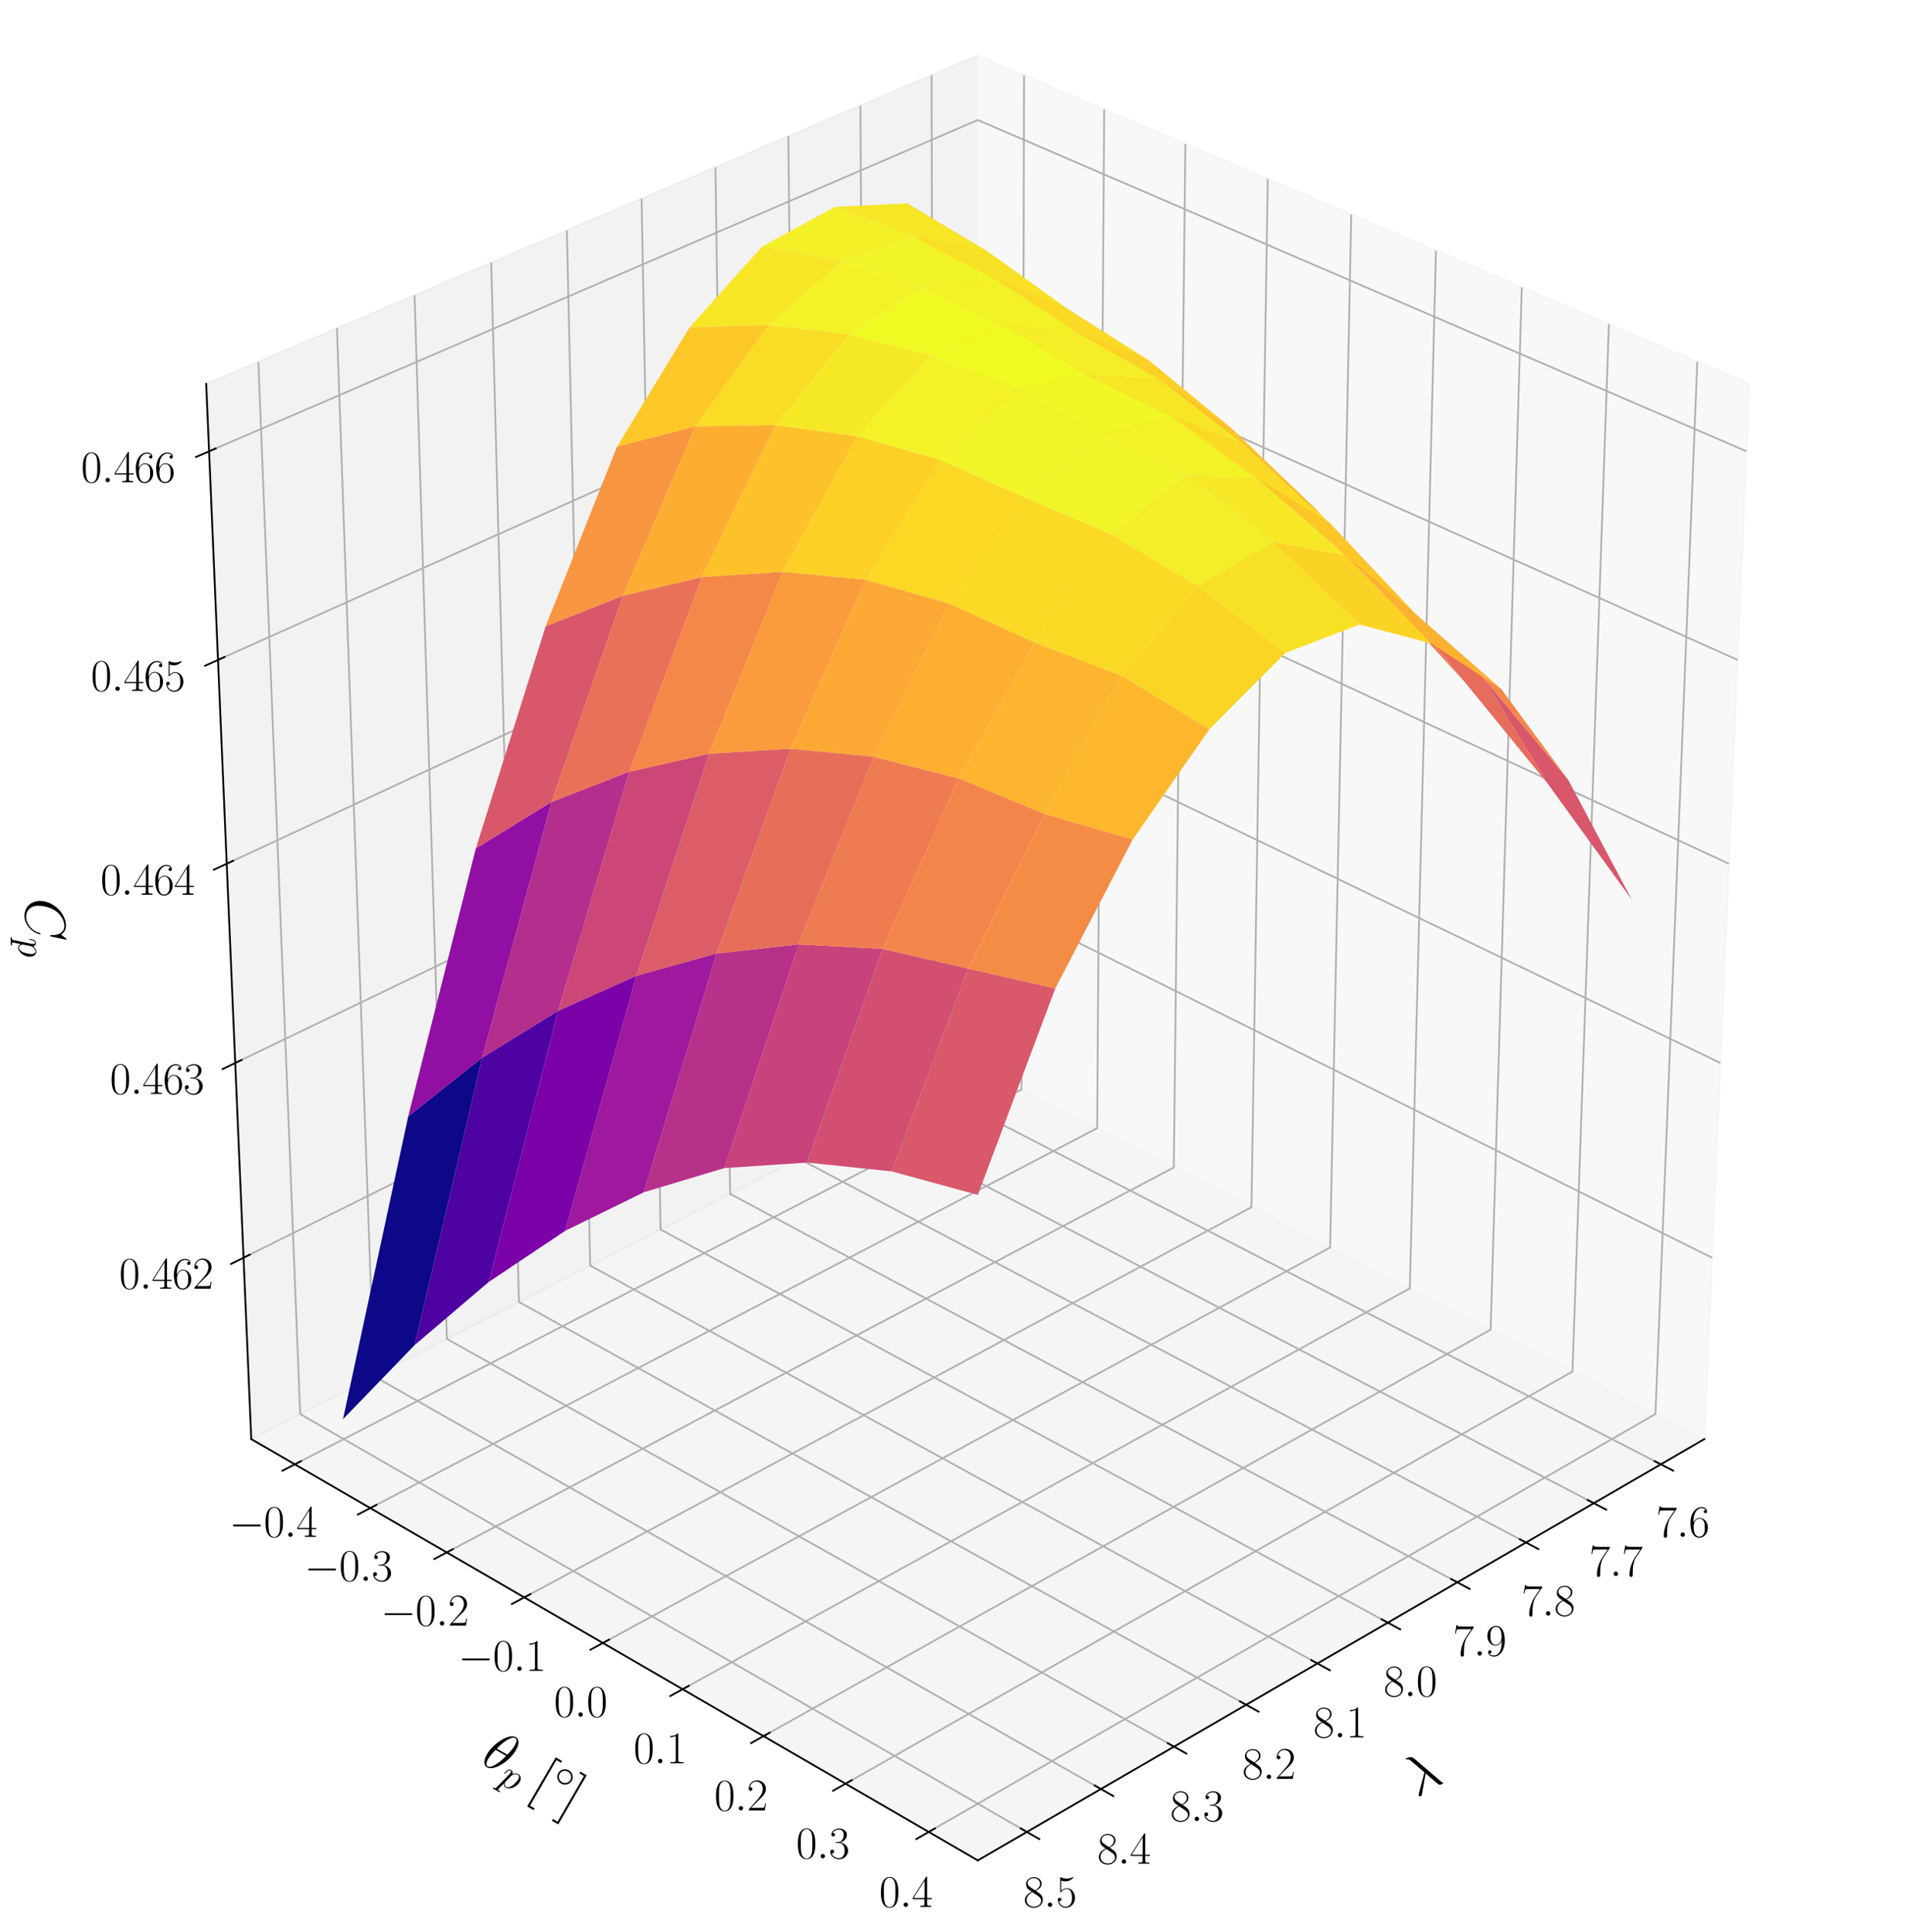 <?xml version="1.0" encoding="utf-8" standalone="no"?>
<!DOCTYPE svg PUBLIC "-//W3C//DTD SVG 1.1//EN"
  "http://www.w3.org/Graphics/SVG/1.1/DTD/svg11.dtd">
<svg xmlns:xlink="http://www.w3.org/1999/xlink" width="851.4pt" height="863.195pt" viewBox="0 0 851.4 863.195" xmlns="http://www.w3.org/2000/svg" version="1.1">
 <defs>
  <style type="text/css">*{stroke-linejoin: round; stroke-linecap: butt}</style>
 </defs>
 <g id="figure_1">
  <g id="patch_1">
   <path d="M 0 863.195 
L 851.4 863.195 
L 851.4 0 
L 0 0 
z
" style="fill: #ffffff"/>
  </g>
  <g id="patch_2">
   <path d="M 7.2 844.2 
L 844.2 844.2 
L 844.2 7.2 
L 7.2 7.2 
z
" style="fill: #ffffff"/>
  </g>
  <g id="pane3d_1">
   <g id="patch_3">
    <path d="M 437.011 476.824 
L 761.722 643.06 
L 781.847 171.546 
L 437.011 24.84 
" style="fill: #f2f2f2; opacity: 0.5; stroke: #f2f2f2; stroke-linejoin: miter"/>
   </g>
  </g>
  <g id="pane3d_2">
   <g id="patch_4">
    <path d="M 437.011 476.824 
L 112.3 643.06 
L 92.174 171.546 
L 437.011 24.84 
" style="fill: #e6e6e6; opacity: 0.5; stroke: #e6e6e6; stroke-linejoin: miter"/>
   </g>
  </g>
  <g id="pane3d_3">
   <g id="patch_5">
    <path d="M 437.011 476.824 
L 112.3 643.06 
L 437.011 831.33 
L 761.722 643.06 
" style="fill: #ececec; opacity: 0.5; stroke: #ececec; stroke-linejoin: miter"/>
   </g>
  </g>
  <g id="grid3d_1">
   <g id="Line3DCollection_1">
    <path d="M 742.266 654.341 
L 417.484 486.821 
L 416.344 33.633 
" style="fill: none; stroke: #b0b0b0; stroke-width: 0.8"/>
    <path d="M 712.32 671.704 
L 387.446 502.198 
L 384.535 47.165 
" style="fill: none; stroke: #b0b0b0; stroke-width: 0.8"/>
    <path d="M 682.007 689.28 
L 357.062 517.754 
L 352.339 60.863 
" style="fill: none; stroke: #b0b0b0; stroke-width: 0.8"/>
    <path d="M 651.32 707.072 
L 326.326 533.489 
L 319.747 74.729 
" style="fill: none; stroke: #b0b0b0; stroke-width: 0.8"/>
    <path d="M 620.252 725.085 
L 295.232 549.408 
L 286.752 88.766 
" style="fill: none; stroke: #b0b0b0; stroke-width: 0.8"/>
    <path d="M 588.797 743.323 
L 263.773 565.513 
L 253.347 102.977 
" style="fill: none; stroke: #b0b0b0; stroke-width: 0.8"/>
    <path d="M 556.947 761.79 
L 231.943 581.808 
L 219.524 117.367 
" style="fill: none; stroke: #b0b0b0; stroke-width: 0.8"/>
    <path d="M 524.695 780.491 
L 199.736 598.297 
L 185.276 131.937 
" style="fill: none; stroke: #b0b0b0; stroke-width: 0.8"/>
    <path d="M 492.032 799.429 
L 167.144 614.982 
L 150.594 146.692 
" style="fill: none; stroke: #b0b0b0; stroke-width: 0.8"/>
    <path d="M 458.951 818.609 
L 134.161 631.868 
L 115.469 161.635 
" style="fill: none; stroke: #b0b0b0; stroke-width: 0.8"/>
   </g>
  </g>
  <g id="grid3d_2">
   <g id="Line3DCollection_2">
    <path d="M 457.678 33.633 
L 456.538 486.821 
L 131.756 654.341 
" style="fill: none; stroke: #b0b0b0; stroke-width: 0.8"/>
    <path d="M 493.489 48.868 
L 490.354 504.133 
L 165.471 673.889 
" style="fill: none; stroke: #b0b0b0; stroke-width: 0.8"/>
    <path d="M 529.794 64.313 
L 524.61 521.67 
L 199.651 693.707 
" style="fill: none; stroke: #b0b0b0; stroke-width: 0.8"/>
    <path d="M 566.6 79.972 
L 559.313 539.437 
L 234.307 713.801 
" style="fill: none; stroke: #b0b0b0; stroke-width: 0.8"/>
    <path d="M 603.92 95.849 
L 594.473 557.437 
L 269.448 734.176 
" style="fill: none; stroke: #b0b0b0; stroke-width: 0.8"/>
    <path d="M 641.764 111.95 
L 630.098 575.675 
L 305.084 754.838 
" style="fill: none; stroke: #b0b0b0; stroke-width: 0.8"/>
    <path d="M 680.143 128.277 
L 666.198 594.156 
L 341.226 775.793 
" style="fill: none; stroke: #b0b0b0; stroke-width: 0.8"/>
    <path d="M 719.069 144.838 
L 702.782 612.886 
L 377.884 797.048 
" style="fill: none; stroke: #b0b0b0; stroke-width: 0.8"/>
    <path d="M 758.552 161.635 
L 739.861 631.868 
L 415.07 818.609 
" style="fill: none; stroke: #b0b0b0; stroke-width: 0.8"/>
   </g>
  </g>
  <g id="grid3d_3">
   <g id="Line3DCollection_3">
    <path d="M 108.841 562.025 
L 437.011 398.913 
L 765.181 562.025 
" style="fill: none; stroke: #b0b0b0; stroke-width: 0.8"/>
    <path d="M 105.126 474.994 
L 437.011 315.344 
L 768.895 474.994 
" style="fill: none; stroke: #b0b0b0; stroke-width: 0.8"/>
    <path d="M 101.327 385.97 
L 437.011 229.978 
L 772.695 385.97 
" style="fill: none; stroke: #b0b0b0; stroke-width: 0.8"/>
    <path d="M 97.439 294.884 
L 437.011 142.755 
L 776.583 294.884 
" style="fill: none; stroke: #b0b0b0; stroke-width: 0.8"/>
    <path d="M 93.46 201.664 
L 437.011 53.614 
L 780.562 201.664 
" style="fill: none; stroke: #b0b0b0; stroke-width: 0.8"/>
   </g>
  </g>
  <g id="axis3d_1">
   <g id="line2d_1">
    <path d="M 761.722 643.06 
L 437.011 831.33 
" style="fill: none; stroke: #000000; stroke-width: 0.8; stroke-linecap: square"/>
   </g>
   <g id="xtick_1">
    <g id="line2d_2">
     <path d="M 739.507 652.918 
L 747.792 657.191 
" style="fill: none; stroke: #000000; stroke-width: 0.8; stroke-linecap: square"/>
    </g>
    <g id="text_1">
     <!-- $\mathdefault{7.6}$ -->
     <g transform="translate(740.176 686.76) scale(0.2 -0.2)">
      <defs>
       <path id="CMR17-37" d="M 2886 3941 
L 2886 4081 
L 1382 4081 
C 634 4081 621 4165 595 4288 
L 480 4288 
L 294 3094 
L 410 3094 
C 429 3215 474 3540 550 3661 
C 589 3712 1062 3712 1171 3712 
L 2579 3712 
L 1869 2661 
C 1395 1954 1069 999 1069 165 
C 1069 89 1069 -128 1299 -128 
C 1530 -128 1530 89 1530 171 
L 1530 465 
C 1530 1508 1709 2196 2003 2636 
L 2886 3941 
z
" transform="scale(0.016)"/>
       <path id="CMMI12-3a" d="M 1178 307 
C 1178 492 1024 619 870 619 
C 685 619 557 466 557 313 
C 557 128 710 0 864 0 
C 1050 0 1178 153 1178 307 
z
" transform="scale(0.016)"/>
       <path id="CMR17-36" d="M 678 2176 
C 678 3690 1395 4032 1811 4032 
C 1946 4032 2272 4009 2400 3776 
C 2298 3776 2106 3776 2106 3553 
C 2106 3381 2246 3323 2336 3323 
C 2394 3323 2566 3348 2566 3560 
C 2566 3954 2246 4179 1805 4179 
C 1043 4179 243 3390 243 1984 
C 243 253 966 -128 1478 -128 
C 2099 -128 2688 427 2688 1283 
C 2688 2081 2170 2662 1517 2662 
C 1126 2662 838 2407 678 1960 
L 678 2176 
z
M 1478 25 
C 691 25 691 1200 691 1436 
C 691 1896 909 2560 1504 2560 
C 1613 2560 1926 2560 2138 2120 
C 2253 1870 2253 1609 2253 1289 
C 2253 944 2253 690 2118 434 
C 1978 171 1773 25 1478 25 
z
" transform="scale(0.016)"/>
      </defs>
      <use xlink:href="#CMR17-37" transform="scale(0.996)"/>
      <use xlink:href="#CMMI12-3a" transform="translate(45.69 0) scale(0.996)"/>
      <use xlink:href="#CMR17-36" transform="translate(72.788 0) scale(0.996)"/>
     </g>
    </g>
   </g>
   <g id="xtick_2">
    <g id="line2d_3">
     <path d="M 709.559 670.263 
L 717.85 674.589 
" style="fill: none; stroke: #000000; stroke-width: 0.8; stroke-linecap: square"/>
    </g>
    <g id="text_2">
     <!-- $\mathdefault{7.7}$ -->
     <g transform="translate(710.285 704.239) scale(0.2 -0.2)">
      <use xlink:href="#CMR17-37" transform="scale(0.996)"/>
      <use xlink:href="#CMMI12-3a" transform="translate(45.69 0) scale(0.996)"/>
      <use xlink:href="#CMR17-37" transform="translate(72.788 0) scale(0.996)"/>
     </g>
    </g>
   </g>
   <g id="xtick_3">
    <g id="line2d_4">
     <path d="M 679.244 687.822 
L 687.54 692.2 
" style="fill: none; stroke: #000000; stroke-width: 0.8; stroke-linecap: square"/>
    </g>
    <g id="text_3">
     <!-- $\mathdefault{7.8}$ -->
     <g transform="translate(680.029 721.931) scale(0.2 -0.2)">
      <defs>
       <path id="CMR17-38" d="M 1741 2264 
C 2144 2467 2554 2773 2554 3263 
C 2554 3841 1990 4179 1472 4179 
C 890 4179 378 3759 378 3180 
C 378 3021 416 2747 666 2505 
C 730 2442 998 2251 1171 2130 
C 883 1983 211 1634 211 934 
C 211 279 838 -128 1459 -128 
C 2144 -128 2720 362 2720 1010 
C 2720 1590 2330 1857 2074 2029 
L 1741 2264 
z
M 902 2822 
C 851 2854 595 3051 595 3351 
C 595 3739 998 4032 1459 4032 
C 1965 4032 2336 3676 2336 3262 
C 2336 2669 1670 2331 1638 2331 
C 1632 2331 1626 2331 1574 2370 
L 902 2822 
z
M 2080 1519 
C 2176 1449 2483 1240 2483 851 
C 2483 381 2010 25 1472 25 
C 890 25 448 438 448 940 
C 448 1443 838 1862 1280 2060 
L 2080 1519 
z
" transform="scale(0.016)"/>
      </defs>
      <use xlink:href="#CMR17-37" transform="scale(0.996)"/>
      <use xlink:href="#CMMI12-3a" transform="translate(45.69 0) scale(0.996)"/>
      <use xlink:href="#CMR17-38" transform="translate(72.788 0) scale(0.996)"/>
     </g>
    </g>
   </g>
   <g id="xtick_4">
    <g id="line2d_5">
     <path d="M 648.556 705.596 
L 656.856 710.029 
" style="fill: none; stroke: #000000; stroke-width: 0.8; stroke-linecap: square"/>
    </g>
    <g id="text_4">
     <!-- $\mathdefault{7.9}$ -->
     <g transform="translate(649.399 739.842) scale(0.2 -0.2)">
      <defs>
       <path id="CMR17-39" d="M 2253 1864 
C 2253 464 1670 31 1190 31 
C 1043 31 685 31 538 294 
C 704 268 826 357 826 518 
C 826 692 685 749 595 749 
C 538 749 365 723 365 506 
C 365 71 742 -128 1203 -128 
C 1939 -128 2688 674 2688 2073 
C 2688 3817 1971 4179 1485 4179 
C 851 4179 243 3628 243 2778 
C 243 1991 762 1408 1414 1408 
C 1952 1408 2189 1903 2253 2112 
L 2253 1864 
z
M 1427 1510 
C 1254 1510 1011 1542 813 1922 
C 678 2169 678 2461 678 2771 
C 678 3146 678 3405 858 3684 
C 947 3817 1114 4032 1485 4032 
C 2240 4032 2240 2885 2240 2632 
C 2240 2182 2035 1510 1427 1510 
z
" transform="scale(0.016)"/>
      </defs>
      <use xlink:href="#CMR17-37" transform="scale(0.996)"/>
      <use xlink:href="#CMMI12-3a" transform="translate(45.69 0) scale(0.996)"/>
      <use xlink:href="#CMR17-39" transform="translate(72.788 0) scale(0.996)"/>
     </g>
    </g>
   </g>
   <g id="xtick_5">
    <g id="line2d_6">
     <path d="M 617.487 723.591 
L 625.791 728.079 
" style="fill: none; stroke: #000000; stroke-width: 0.8; stroke-linecap: square"/>
    </g>
    <g id="text_5">
     <!-- $\mathdefault{8.0}$ -->
     <g transform="translate(618.39 757.974) scale(0.2 -0.2)">
      <defs>
       <path id="CMR17-30" d="M 2688 2025 
C 2688 2416 2682 3080 2413 3591 
C 2176 4039 1798 4198 1466 4198 
C 1158 4198 768 4058 525 3597 
C 269 3118 243 2524 243 2025 
C 243 1661 250 1106 448 619 
C 723 -39 1216 -128 1466 -128 
C 1760 -128 2208 -7 2470 600 
C 2662 1042 2688 1559 2688 2025 
z
M 1466 -26 
C 1056 -26 813 325 723 812 
C 653 1188 653 1738 653 2096 
C 653 2588 653 2997 736 3387 
C 858 3929 1216 4096 1466 4096 
C 1728 4096 2067 3923 2189 3400 
C 2272 3036 2278 2607 2278 2096 
C 2278 1680 2278 1169 2202 792 
C 2067 95 1690 -26 1466 -26 
z
" transform="scale(0.016)"/>
      </defs>
      <use xlink:href="#CMR17-38" transform="scale(0.996)"/>
      <use xlink:href="#CMMI12-3a" transform="translate(45.69 0) scale(0.996)"/>
      <use xlink:href="#CMR17-30" transform="translate(72.788 0) scale(0.996)"/>
     </g>
    </g>
   </g>
   <g id="xtick_6">
    <g id="line2d_7">
     <path d="M 586.031 741.81 
L 594.338 746.354 
" style="fill: none; stroke: #000000; stroke-width: 0.8; stroke-linecap: square"/>
    </g>
    <g id="text_6">
     <!-- $\mathdefault{8.1}$ -->
     <g transform="translate(586.993 776.333) scale(0.2 -0.2)">
      <defs>
       <path id="CMR17-31" d="M 1702 4058 
C 1702 4192 1696 4192 1606 4192 
C 1357 3916 979 3827 621 3827 
C 602 3827 570 3827 563 3808 
C 557 3795 557 3782 557 3648 
C 755 3648 1088 3686 1344 3839 
L 1344 461 
C 1344 236 1331 160 781 160 
L 589 160 
L 589 0 
C 896 0 1216 0 1523 0 
C 1830 0 2150 0 2458 0 
L 2458 160 
L 2266 160 
C 1715 160 1702 230 1702 458 
L 1702 4058 
z
" transform="scale(0.016)"/>
      </defs>
      <use xlink:href="#CMR17-38" transform="scale(0.996)"/>
      <use xlink:href="#CMMI12-3a" transform="translate(45.69 0) scale(0.996)"/>
      <use xlink:href="#CMR17-31" transform="translate(72.788 0) scale(0.996)"/>
     </g>
    </g>
   </g>
   <g id="xtick_7">
    <g id="line2d_8">
     <path d="M 554.18 760.258 
L 562.49 764.86 
" style="fill: none; stroke: #000000; stroke-width: 0.8; stroke-linecap: square"/>
    </g>
    <g id="text_7">
     <!-- $\mathdefault{8.2}$ -->
     <g transform="translate(555.203 794.923) scale(0.2 -0.2)">
      <defs>
       <path id="CMR17-32" d="M 2669 989 
L 2554 989 
C 2490 536 2438 459 2413 420 
C 2381 369 1920 369 1830 369 
L 602 369 
C 832 619 1280 1072 1824 1597 
C 2214 1967 2669 2402 2669 3035 
C 2669 3790 2067 4224 1395 4224 
C 691 4224 262 3604 262 3030 
C 262 2780 448 2748 525 2748 
C 589 2748 781 2787 781 3010 
C 781 3207 614 3264 525 3264 
C 486 3264 448 3258 422 3245 
C 544 3790 915 4058 1306 4058 
C 1862 4058 2227 3617 2227 3035 
C 2227 2479 1901 2000 1536 1584 
L 262 146 
L 262 0 
L 2515 0 
L 2669 989 
z
" transform="scale(0.016)"/>
      </defs>
      <use xlink:href="#CMR17-38" transform="scale(0.996)"/>
      <use xlink:href="#CMMI12-3a" transform="translate(45.69 0) scale(0.996)"/>
      <use xlink:href="#CMR17-32" transform="translate(72.788 0) scale(0.996)"/>
     </g>
    </g>
   </g>
   <g id="xtick_8">
    <g id="line2d_9">
     <path d="M 521.927 778.939 
L 530.239 783.599 
" style="fill: none; stroke: #000000; stroke-width: 0.8; stroke-linecap: square"/>
    </g>
    <g id="text_8">
     <!-- $\mathdefault{8.3}$ -->
     <g transform="translate(523.01 813.747) scale(0.2 -0.2)">
      <defs>
       <path id="CMR17-33" d="M 1414 2157 
C 1984 2157 2234 1662 2234 1090 
C 2234 320 1824 25 1453 25 
C 1114 25 563 194 390 693 
C 422 680 454 680 486 680 
C 640 680 755 782 755 948 
C 755 1133 614 1216 486 1216 
C 378 1216 211 1165 211 926 
C 211 335 787 -128 1466 -128 
C 2176 -128 2720 430 2720 1085 
C 2720 1707 2208 2157 1600 2227 
C 2086 2328 2554 2756 2554 3329 
C 2554 3820 2048 4179 1472 4179 
C 890 4179 378 3829 378 3329 
C 378 3110 544 3072 627 3072 
C 762 3072 877 3155 877 3321 
C 877 3486 762 3569 627 3569 
C 602 3569 570 3569 544 3557 
C 730 3959 1235 4032 1459 4032 
C 1683 4032 2106 3925 2106 3320 
C 2106 3143 2080 2828 1862 2550 
C 1670 2304 1453 2304 1242 2284 
C 1210 2284 1062 2269 1037 2269 
C 992 2263 966 2257 966 2208 
C 966 2163 973 2157 1101 2157 
L 1414 2157 
z
" transform="scale(0.016)"/>
      </defs>
      <use xlink:href="#CMR17-38" transform="scale(0.996)"/>
      <use xlink:href="#CMMI12-3a" transform="translate(45.69 0) scale(0.996)"/>
      <use xlink:href="#CMR17-33" transform="translate(72.788 0) scale(0.996)"/>
     </g>
    </g>
   </g>
   <g id="xtick_9">
    <g id="line2d_10">
     <path d="M 489.264 797.857 
L 497.577 802.577 
" style="fill: none; stroke: #000000; stroke-width: 0.8; stroke-linecap: square"/>
    </g>
    <g id="text_9">
     <!-- $\mathdefault{8.4}$ -->
     <g transform="translate(490.408 832.811) scale(0.2 -0.2)">
      <defs>
       <path id="CMR17-34" d="M 2150 4122 
C 2150 4256 2144 4256 2029 4256 
L 128 1254 
L 128 1088 
L 1779 1088 
L 1779 457 
C 1779 224 1766 160 1318 160 
L 1197 160 
L 1197 0 
C 1402 0 1747 0 1965 0 
C 2182 0 2528 0 2733 0 
L 2733 160 
L 2611 160 
C 2163 160 2150 224 2150 457 
L 2150 1088 
L 2803 1088 
L 2803 1254 
L 2150 1254 
L 2150 4122 
z
M 1798 3703 
L 1798 1254 
L 256 1254 
L 1798 3703 
z
" transform="scale(0.016)"/>
      </defs>
      <use xlink:href="#CMR17-38" transform="scale(0.996)"/>
      <use xlink:href="#CMMI12-3a" transform="translate(45.69 0) scale(0.996)"/>
      <use xlink:href="#CMR17-34" transform="translate(72.788 0) scale(0.996)"/>
     </g>
    </g>
   </g>
   <g id="xtick_10">
    <g id="line2d_11">
     <path d="M 456.183 817.018 
L 464.497 821.798 
" style="fill: none; stroke: #000000; stroke-width: 0.8; stroke-linecap: square"/>
    </g>
    <g id="text_10">
     <!-- $\mathdefault{8.5}$ -->
     <g transform="translate(457.389 852.119) scale(0.2 -0.2)">
      <defs>
       <path id="CMR17-35" d="M 730 3692 
C 794 3666 1056 3584 1325 3584 
C 1920 3584 2246 3911 2432 4100 
C 2432 4157 2432 4192 2394 4192 
C 2387 4192 2374 4192 2323 4163 
C 2099 4058 1837 3973 1517 3973 
C 1325 3973 1037 3999 723 4139 
C 653 4171 640 4171 634 4171 
C 602 4171 595 4164 595 4037 
L 595 2203 
C 595 2089 595 2057 659 2057 
C 691 2057 704 2070 736 2114 
C 941 2401 1222 2522 1542 2522 
C 1766 2522 2246 2382 2246 1289 
C 2246 1085 2246 715 2054 421 
C 1894 159 1645 25 1370 25 
C 947 25 518 320 403 814 
C 429 807 480 795 506 795 
C 589 795 749 840 749 1038 
C 749 1210 627 1280 506 1280 
C 358 1280 262 1190 262 1011 
C 262 454 704 -128 1382 -128 
C 2042 -128 2669 440 2669 1264 
C 2669 2030 2170 2624 1549 2624 
C 1222 2624 947 2503 730 2274 
L 730 3692 
z
" transform="scale(0.016)"/>
      </defs>
      <use xlink:href="#CMR17-38" transform="scale(0.996)"/>
      <use xlink:href="#CMMI12-3a" transform="translate(45.69 0) scale(0.996)"/>
      <use xlink:href="#CMR17-35" transform="translate(72.788 0) scale(0.996)"/>
     </g>
    </g>
   </g>
   <g id="text_11">
    <!-- $\lambda$ -->
    <g transform="translate(633.135 803.422) rotate(-30.106) scale(0.25 -0.25)">
     <defs>
      <path id="CMMI12-15" d="M 1978 3965 
C 1818 4416 1312 4416 1229 4416 
C 1190 4416 1120 4416 1120 4352 
C 1120 4302 1158 4295 1190 4289 
C 1286 4276 1363 4263 1466 4080 
C 1530 3959 2189 2059 2189 2046 
C 2189 2040 2182 2033 2131 1982 
L 467 311 
C 390 234 339 183 339 102 
C 339 12 416 -64 518 -64 
C 544 -64 614 -51 653 -13 
C 755 82 1670 1194 2253 1881 
C 2419 1383 2624 797 2822 261 
C 2854 166 2886 76 2976 -6 
C 3040 -64 3053 -64 3232 -64 
L 3354 -64 
C 3379 -64 3424 -64 3424 -13 
C 3424 13 3418 19 3392 45 
C 3334 115 3290 229 3264 306 
L 1978 3965 
z
" transform="scale(0.016)"/>
     </defs>
     <use xlink:href="#CMMI12-15" transform="scale(0.996)"/>
    </g>
   </g>
  </g>
  <g id="axis3d_2">
   <g id="line2d_12">
    <path d="M 112.3 643.06 
L 437.011 831.33 
" style="fill: none; stroke: #000000; stroke-width: 0.8; stroke-linecap: square"/>
   </g>
   <g id="xtick_11">
    <g id="line2d_13">
     <path d="M 134.515 652.918 
L 126.229 657.191 
" style="fill: none; stroke: #000000; stroke-width: 0.8; stroke-linecap: square"/>
    </g>
    <g id="text_12">
     <!-- $\mathdefault{−0.4}$ -->
     <g transform="translate(102.402 686.76) scale(0.2 -0.2)">
      <defs>
       <path id="CMSY10-0" d="M 4218 1472 
C 4326 1472 4442 1472 4442 1600 
C 4442 1728 4326 1728 4218 1728 
L 755 1728 
C 646 1728 531 1728 531 1600 
C 531 1472 646 1472 755 1472 
L 4218 1472 
z
" transform="scale(0.016)"/>
      </defs>
      <use xlink:href="#CMSY10-0" transform="scale(0.996)"/>
      <use xlink:href="#CMR17-30" transform="translate(77.487 0) scale(0.996)"/>
      <use xlink:href="#CMMI12-3a" transform="translate(123.178 0) scale(0.996)"/>
      <use xlink:href="#CMR17-34" transform="translate(150.275 0) scale(0.996)"/>
     </g>
    </g>
   </g>
   <g id="xtick_12">
    <g id="line2d_14">
     <path d="M 168.232 672.447 
L 159.941 676.779 
" style="fill: none; stroke: #000000; stroke-width: 0.8; stroke-linecap: square"/>
    </g>
    <g id="text_13">
     <!-- $\mathdefault{−0.3}$ -->
     <g transform="translate(136.054 706.438) scale(0.2 -0.2)">
      <use xlink:href="#CMSY10-0" transform="scale(0.996)"/>
      <use xlink:href="#CMR17-30" transform="translate(77.487 0) scale(0.996)"/>
      <use xlink:href="#CMMI12-3a" transform="translate(123.178 0) scale(0.996)"/>
      <use xlink:href="#CMR17-33" transform="translate(150.275 0) scale(0.996)"/>
     </g>
    </g>
   </g>
   <g id="xtick_13">
    <g id="line2d_15">
     <path d="M 202.414 692.245 
L 194.118 696.637 
" style="fill: none; stroke: #000000; stroke-width: 0.8; stroke-linecap: square"/>
    </g>
    <g id="text_14">
     <!-- $\mathdefault{−0.2}$ -->
     <g transform="translate(170.171 726.388) scale(0.2 -0.2)">
      <use xlink:href="#CMSY10-0" transform="scale(0.996)"/>
      <use xlink:href="#CMR17-30" transform="translate(77.487 0) scale(0.996)"/>
      <use xlink:href="#CMMI12-3a" transform="translate(123.178 0) scale(0.996)"/>
      <use xlink:href="#CMR17-32" transform="translate(150.275 0) scale(0.996)"/>
     </g>
    </g>
   </g>
   <g id="xtick_14">
    <g id="line2d_16">
     <path d="M 237.071 712.318 
L 228.77 716.772 
" style="fill: none; stroke: #000000; stroke-width: 0.8; stroke-linecap: square"/>
    </g>
    <g id="text_15">
     <!-- $\mathdefault{−0.1}$ -->
     <g transform="translate(204.762 746.615) scale(0.2 -0.2)">
      <use xlink:href="#CMSY10-0" transform="scale(0.996)"/>
      <use xlink:href="#CMR17-30" transform="translate(77.487 0) scale(0.996)"/>
      <use xlink:href="#CMMI12-3a" transform="translate(123.178 0) scale(0.996)"/>
      <use xlink:href="#CMR17-31" transform="translate(150.275 0) scale(0.996)"/>
     </g>
    </g>
   </g>
   <g id="xtick_15">
    <g id="line2d_17">
     <path d="M 272.213 732.672 
L 263.908 737.188 
" style="fill: none; stroke: #000000; stroke-width: 0.8; stroke-linecap: square"/>
    </g>
    <g id="text_16">
     <!-- $\mathdefault{0.0}$ -->
     <g transform="translate(247.586 767.125) scale(0.2 -0.2)">
      <use xlink:href="#CMR17-30" transform="scale(0.996)"/>
      <use xlink:href="#CMMI12-3a" transform="translate(45.69 0) scale(0.996)"/>
      <use xlink:href="#CMR17-30" transform="translate(72.788 0) scale(0.996)"/>
     </g>
    </g>
   </g>
   <g id="xtick_16">
    <g id="line2d_18">
     <path d="M 307.85 753.313 
L 299.542 757.893 
" style="fill: none; stroke: #000000; stroke-width: 0.8; stroke-linecap: square"/>
    </g>
    <g id="text_17">
     <!-- $\mathdefault{0.1}$ -->
     <g transform="translate(283.155 787.924) scale(0.2 -0.2)">
      <use xlink:href="#CMR17-30" transform="scale(0.996)"/>
      <use xlink:href="#CMMI12-3a" transform="translate(45.69 0) scale(0.996)"/>
      <use xlink:href="#CMR17-31" transform="translate(72.788 0) scale(0.996)"/>
     </g>
    </g>
   </g>
   <g id="xtick_17">
    <g id="line2d_19">
     <path d="M 343.993 774.247 
L 335.682 778.892 
" style="fill: none; stroke: #000000; stroke-width: 0.8; stroke-linecap: square"/>
    </g>
    <g id="text_18">
     <!-- $\mathdefault{0.2}$ -->
     <g transform="translate(319.23 809.019) scale(0.2 -0.2)">
      <use xlink:href="#CMR17-30" transform="scale(0.996)"/>
      <use xlink:href="#CMMI12-3a" transform="translate(45.69 0) scale(0.996)"/>
      <use xlink:href="#CMR17-32" transform="translate(72.788 0) scale(0.996)"/>
     </g>
    </g>
   </g>
   <g id="xtick_18">
    <g id="line2d_20">
     <path d="M 380.652 795.479 
L 372.339 800.191 
" style="fill: none; stroke: #000000; stroke-width: 0.8; stroke-linecap: square"/>
    </g>
    <g id="text_19">
     <!-- $\mathdefault{0.3}$ -->
     <g transform="translate(355.82 830.415) scale(0.2 -0.2)">
      <use xlink:href="#CMR17-30" transform="scale(0.996)"/>
      <use xlink:href="#CMMI12-3a" transform="translate(45.69 0) scale(0.996)"/>
      <use xlink:href="#CMR17-33" transform="translate(72.788 0) scale(0.996)"/>
     </g>
    </g>
   </g>
   <g id="xtick_19">
    <g id="line2d_21">
     <path d="M 417.839 817.018 
L 409.525 821.798 
" style="fill: none; stroke: #000000; stroke-width: 0.8; stroke-linecap: square"/>
    </g>
    <g id="text_20">
     <!-- $\mathdefault{0.4}$ -->
     <g transform="translate(392.937 852.119) scale(0.2 -0.2)">
      <use xlink:href="#CMR17-30" transform="scale(0.996)"/>
      <use xlink:href="#CMMI12-3a" transform="translate(45.69 0) scale(0.996)"/>
      <use xlink:href="#CMR17-34" transform="translate(72.788 0) scale(0.996)"/>
     </g>
    </g>
   </g>
   <g id="text_21">
    <!-- $\theta_p\:\unit{[\degree]}$ -->
    <g transform="translate(214.367 787.514) rotate(-329.894) scale(0.25 -0.25)">
     <defs>
      <path id="CMMI12-12" d="M 2835 3200 
C 2835 3850 2630 4480 2106 4480 
C 1210 4480 256 2615 256 1216 
C 256 923 320 -64 992 -64 
C 1862 -64 2835 1756 2835 3200 
z
M 896 2304 
C 992 2679 1126 3214 1382 3665 
C 1594 4047 1818 4352 2099 4352 
C 2310 4352 2451 4174 2451 3564 
C 2451 3334 2432 3017 2246 2304 
L 896 2304 
z
M 2202 2113 
C 2042 1490 1907 1088 1677 687 
C 1491 363 1267 64 998 64 
C 800 64 640 217 640 846 
C 640 1260 742 1693 845 2113 
L 2202 2113 
z
" transform="scale(0.016)"/>
      <path id="CMMI12-70" d="M 275 -789 
C 230 -980 205 -1031 -58 -1031 
C -134 -1031 -198 -1031 -198 -1152 
C -198 -1165 -192 -1216 -122 -1216 
C -38 -1216 51 -1216 134 -1216 
L 410 -1216 
C 544 -1216 870 -1216 1005 -1216 
C 1043 -1216 1120 -1216 1120 -1101 
C 1120 -1031 1075 -1031 966 -1031 
C 672 -1031 653 -987 653 -937 
C 653 -861 941 219 979 364 
C 1050 185 1222 -64 1555 -64 
C 2278 -64 3059 875 3059 1814 
C 3059 2401 2726 2816 2246 2816 
C 1837 2816 1491 2420 1421 2331 
C 1370 2650 1120 2816 864 2816 
C 678 2816 531 2727 410 2484 
C 294 2254 205 1865 205 1839 
C 205 1814 230 1782 275 1782 
C 326 1782 333 1788 371 1935 
C 467 2312 589 2689 845 2689 
C 992 2689 1043 2587 1043 2397 
C 1043 2245 1024 2181 998 2067 
L 275 -789 
z
M 1382 1993 
C 1427 2171 1606 2357 1709 2446 
C 1779 2510 1990 2689 2234 2689 
C 2515 2689 2643 2408 2643 2076 
C 2643 1769 2464 1047 2304 715 
C 2144 370 1850 64 1555 64 
C 1120 64 1050 613 1050 639 
C 1050 658 1062 709 1069 741 
L 1382 1993 
z
" transform="scale(0.016)"/>
      <path id="CMR17-5b" d="M 1504 -1600 
L 1504 -1377 
L 902 -1377 
L 902 4544 
L 1504 4544 
L 1504 4767 
L 678 4767 
L 678 -1600 
L 1504 -1600 
z
" transform="scale(0.016)"/>
      <path id="CMSY10-e" d="M 2842 1600 
C 2842 2277 2272 2828 1600 2828 
C 909 2828 352 2264 352 1600 
C 352 930 909 372 1600 372 
C 2272 372 2842 923 2842 1600 
z
M 1600 628 
C 1043 628 608 1070 608 1600 
C 608 2130 1050 2572 1600 2572 
C 2131 2572 2586 2142 2586 1600 
C 2586 1058 2131 628 1600 628 
z
" transform="scale(0.016)"/>
      <path id="CMR17-5d" d="M 915 4767 
L 90 4767 
L 90 4544 
L 691 4544 
L 691 -1377 
L 90 -1377 
L 90 -1600 
L 915 -1600 
L 915 4767 
z
" transform="scale(0.016)"/>
     </defs>
     <use xlink:href="#CMMI12-12" transform="scale(0.996)"/>
     <use xlink:href="#CMMI12-70" transform="translate(45.46 -14.944) scale(0.697)"/>
     <use xlink:href="#CMR17-5b" transform="translate(102.369 0) scale(0.996)"/>
     <use xlink:href="#CMSY10-e" transform="translate(127.24 36.154) scale(0.697)"/>
     <use xlink:href="#CMR17-5d" transform="translate(162.607 0) scale(0.996)"/>
    </g>
   </g>
  </g>
  <g id="axis3d_3">
   <g id="line2d_22">
    <path d="M 112.3 643.06 
L 92.174 171.546 
" style="fill: none; stroke: #000000; stroke-width: 0.8; stroke-linecap: square"/>
   </g>
   <g id="xtick_20">
    <g id="line2d_23">
     <path d="M 111.63 560.639 
L 103.255 564.802 
" style="fill: none; stroke: #000000; stroke-width: 0.8; stroke-linecap: square"/>
    </g>
    <g id="text_22">
     <!-- $\mathdefault{0.462}$ -->
     <g transform="translate(53.227 575.862) scale(0.2 -0.2)">
      <use xlink:href="#CMR17-30" transform="scale(0.996)"/>
      <use xlink:href="#CMMI12-3a" transform="translate(45.69 0) scale(0.996)"/>
      <use xlink:href="#CMR17-34" transform="translate(72.788 0) scale(0.996)"/>
      <use xlink:href="#CMR17-36" transform="translate(118.478 0) scale(0.996)"/>
      <use xlink:href="#CMR17-32" transform="translate(164.169 0) scale(0.996)"/>
     </g>
    </g>
   </g>
   <g id="xtick_21">
    <g id="line2d_24">
     <path d="M 107.949 473.637 
L 99.473 477.714 
" style="fill: none; stroke: #000000; stroke-width: 0.8; stroke-linecap: square"/>
    </g>
    <g id="text_23">
     <!-- $\mathdefault{0.463}$ -->
     <g transform="translate(49.12 488.831) scale(0.2 -0.2)">
      <use xlink:href="#CMR17-30" transform="scale(0.996)"/>
      <use xlink:href="#CMMI12-3a" transform="translate(45.69 0) scale(0.996)"/>
      <use xlink:href="#CMR17-34" transform="translate(72.788 0) scale(0.996)"/>
      <use xlink:href="#CMR17-36" transform="translate(118.478 0) scale(0.996)"/>
      <use xlink:href="#CMR17-33" transform="translate(164.169 0) scale(0.996)"/>
     </g>
    </g>
   </g>
   <g id="xtick_22">
    <g id="line2d_25">
     <path d="M 104.183 384.643 
L 95.605 388.629 
" style="fill: none; stroke: #000000; stroke-width: 0.8; stroke-linecap: square"/>
    </g>
    <g id="text_24">
     <!-- $\mathdefault{0.464}$ -->
     <g transform="translate(44.919 399.807) scale(0.2 -0.2)">
      <use xlink:href="#CMR17-30" transform="scale(0.996)"/>
      <use xlink:href="#CMMI12-3a" transform="translate(45.69 0) scale(0.996)"/>
      <use xlink:href="#CMR17-34" transform="translate(72.788 0) scale(0.996)"/>
      <use xlink:href="#CMR17-36" transform="translate(118.478 0) scale(0.996)"/>
      <use xlink:href="#CMR17-34" transform="translate(164.169 0) scale(0.996)"/>
     </g>
    </g>
   </g>
   <g id="xtick_23">
    <g id="line2d_26">
     <path d="M 100.33 293.589 
L 91.646 297.479 
" style="fill: none; stroke: #000000; stroke-width: 0.8; stroke-linecap: square"/>
    </g>
    <g id="text_25">
     <!-- $\mathdefault{0.465}$ -->
     <g transform="translate(40.621 308.721) scale(0.2 -0.2)">
      <use xlink:href="#CMR17-30" transform="scale(0.996)"/>
      <use xlink:href="#CMMI12-3a" transform="translate(45.69 0) scale(0.996)"/>
      <use xlink:href="#CMR17-34" transform="translate(72.788 0) scale(0.996)"/>
      <use xlink:href="#CMR17-36" transform="translate(118.478 0) scale(0.996)"/>
      <use xlink:href="#CMR17-35" transform="translate(164.169 0) scale(0.996)"/>
     </g>
    </g>
   </g>
   <g id="xtick_24">
    <g id="line2d_27">
     <path d="M 96.388 200.402 
L 87.595 204.191 
" style="fill: none; stroke: #000000; stroke-width: 0.8; stroke-linecap: square"/>
    </g>
    <g id="text_26">
     <!-- $\mathdefault{0.466}$ -->
     <g transform="translate(36.223 215.501) scale(0.2 -0.2)">
      <use xlink:href="#CMR17-30" transform="scale(0.996)"/>
      <use xlink:href="#CMMI12-3a" transform="translate(45.69 0) scale(0.996)"/>
      <use xlink:href="#CMR17-34" transform="translate(72.788 0) scale(0.996)"/>
      <use xlink:href="#CMR17-36" transform="translate(118.478 0) scale(0.996)"/>
      <use xlink:href="#CMR17-36" transform="translate(164.169 0) scale(0.996)"/>
     </g>
    </g>
   </g>
   <g id="text_27">
    <!-- $C_p$ -->
    <g transform="translate(11.111 401.604) rotate(-272.444) scale(0.25 -0.25)">
     <defs>
      <path id="CMMI12-43" d="M 4781 4423 
C 4781 4480 4736 4480 4723 4480 
C 4710 4480 4685 4480 4634 4416 
L 4192 3882 
C 3968 4264 3616 4480 3136 4480 
C 1754 4480 320 3088 320 1595 
C 320 533 1069 -128 2003 -128 
C 2515 -128 2963 88 3334 400 
C 3891 863 4058 1481 4058 1531 
C 4058 1588 4006 1588 3987 1588 
C 3930 1588 3923 1550 3910 1524 
C 3616 534 2752 57 2112 57 
C 1434 57 845 489 845 1391 
C 845 1595 909 2700 1632 3532 
C 1984 3939 2586 4295 3194 4295 
C 3898 4295 4211 3717 4211 3068 
C 4211 2903 4192 2764 4192 2738 
C 4192 2681 4256 2681 4275 2681 
C 4346 2681 4352 2687 4378 2801 
L 4781 4423 
z
" transform="scale(0.016)"/>
     </defs>
     <use xlink:href="#CMMI12-43" transform="scale(0.996)"/>
     <use xlink:href="#CMMI12-70" transform="translate(69.792 -14.944) scale(0.697)"/>
    </g>
   </g>
  </g>
  <g id="axes_1">
   <g id="Poly3DCollection_1">
    <path d="M 437.011 185.137 
L 405.336 90.901 
L 440.995 112.168 
L 472.24 191.554 
z
" clip-path="url(#p5aef5bbc9a)" style="fill: #fca537"/>
    <path d="M 472.24 191.554 
L 440.995 112.168 
L 477.075 138.054 
L 508.047 196.412 
z
" clip-path="url(#p5aef5bbc9a)" style="fill: #fca636"/>
    <path d="M 182.446 498.86 
L 153.295 634.17 
L 185.336 601.032 
L 215.459 472.666 
z
" clip-path="url(#p5aef5bbc9a)" style="fill: #0d0887"/>
    <path d="M 405.336 90.901 
L 373.178 92.454 
L 408.883 106.13 
L 440.995 112.168 
z
" clip-path="url(#p5aef5bbc9a)" style="fill: #f6e626"/>
    <path d="M 508.047 196.412 
L 477.075 138.054 
L 513.597 161.228 
L 544.363 207.705 
z
" clip-path="url(#p5aef5bbc9a)" style="fill: #fca636"/>
    <path d="M 440.995 112.168 
L 408.883 106.13 
L 445.101 124.693 
L 477.075 138.054 
z
" clip-path="url(#p5aef5bbc9a)" style="fill: #f8e125"/>
    <path d="M 544.363 207.705 
L 513.597 161.228 
L 550.469 191.54 
L 581.053 228.782 
z
" clip-path="url(#p5aef5bbc9a)" style="fill: #fba238"/>
    <path d="M 373.178 92.454 
L 340.714 110.077 
L 376.336 116.704 
L 408.883 106.13 
z
" clip-path="url(#p5aef5bbc9a)" style="fill: #f3f027"/>
    <path d="M 212.668 379.118 
L 182.446 498.86 
L 215.459 472.666 
L 246.481 358.354 
z
" clip-path="url(#p5aef5bbc9a)" style="fill: #920fa3"/>
    <path d="M 581.053 228.782 
L 550.469 191.54 
L 587.64 227.093 
L 617.882 264.696 
z
" clip-path="url(#p5aef5bbc9a)" style="fill: #f89441"/>
    <path d="M 340.714 110.077 
L 308.171 146.313 
L 343.56 145.274 
L 376.336 116.704 
z
" clip-path="url(#p5aef5bbc9a)" style="fill: #f6e626"/>
    <path d="M 215.459 472.666 
L 185.336 601.032 
L 218.44 572.841 
L 249.464 451.658 
z
" clip-path="url(#p5aef5bbc9a)" style="fill: #4e02a2"/>
    <path d="M 243.865 279.863 
L 212.668 379.118 
L 246.481 358.354 
L 278.37 266.216 
z
" clip-path="url(#p5aef5bbc9a)" style="fill: #d8576b"/>
    <path d="M 477.075 138.054 
L 445.101 124.693 
L 481.775 148.75 
L 513.597 161.228 
z
" clip-path="url(#p5aef5bbc9a)" style="fill: #fada24"/>
    <path d="M 408.883 106.13 
L 376.336 116.704 
L 412.557 128.365 
L 445.101 124.693 
z
" clip-path="url(#p5aef5bbc9a)" style="fill: #f1f426"/>
    <path d="M 308.171 146.313 
L 275.739 199.634 
L 310.746 190.552 
L 343.56 145.274 
z
" clip-path="url(#p5aef5bbc9a)" style="fill: #fdc827"/>
    <path d="M 275.739 199.634 
L 243.865 279.863 
L 278.37 266.216 
L 310.746 190.552 
z
" clip-path="url(#p5aef5bbc9a)" style="fill: #f89540"/>
    <path d="M 617.882 264.696 
L 587.64 227.093 
L 625.03 268.499 
L 654.932 305.115 
z
" clip-path="url(#p5aef5bbc9a)" style="fill: #f0804e"/>
    <path d="M 513.597 161.228 
L 481.775 148.75 
L 518.93 169.804 
L 550.469 191.54 
z
" clip-path="url(#p5aef5bbc9a)" style="fill: #fcd025"/>
    <path d="M 246.481 358.354 
L 215.459 472.666 
L 249.464 451.658 
L 281.261 344.823 
z
" clip-path="url(#p5aef5bbc9a)" style="fill: #b42e8d"/>
    <path d="M 654.932 305.115 
L 625.03 268.499 
L 662.93 302.904 
L 692.124 350.755 
z
" clip-path="url(#p5aef5bbc9a)" style="fill: #e66c5c"/>
    <path d="M 376.336 116.704 
L 343.56 145.274 
L 379.639 149.455 
L 412.557 128.365 
z
" clip-path="url(#p5aef5bbc9a)" style="fill: #f2f227"/>
    <path d="M 445.101 124.693 
L 412.557 128.365 
L 449.323 145.465 
L 481.775 148.75 
z
" clip-path="url(#p5aef5bbc9a)" style="fill: #f2f227"/>
    <path d="M 278.37 266.216 
L 246.481 358.354 
L 281.261 344.823 
L 313.721 257.838 
z
" clip-path="url(#p5aef5bbc9a)" style="fill: #e97158"/>
    <path d="M 550.469 191.54 
L 518.93 169.804 
L 556.454 199.052 
L 587.64 227.093 
z
" clip-path="url(#p5aef5bbc9a)" style="fill: #fdc328"/>
    <path d="M 692.124 350.755 
L 662.93 302.904 
L 700.846 348.458 
L 729.37 402.129 
z
" clip-path="url(#p5aef5bbc9a)" style="fill: #d8576b"/>
    <path d="M 343.56 145.274 
L 310.746 190.552 
L 346.574 189.967 
L 379.639 149.455 
z
" clip-path="url(#p5aef5bbc9a)" style="fill: #f9dc24"/>
    <path d="M 249.464 451.658 
L 218.44 572.841 
L 252.577 550.011 
L 284.42 436.039 
z
" clip-path="url(#p5aef5bbc9a)" style="fill: #7b02a8"/>
    <path d="M 310.746 190.552 
L 278.37 266.216 
L 313.721 257.838 
L 346.574 189.967 
z
" clip-path="url(#p5aef5bbc9a)" style="fill: #fdae32"/>
    <path d="M 481.775 148.75 
L 449.323 145.465 
L 486.575 168.03 
L 518.93 169.804 
z
" clip-path="url(#p5aef5bbc9a)" style="fill: #f4ed27"/>
    <path d="M 412.557 128.365 
L 379.639 149.455 
L 416.357 158.976 
L 449.323 145.465 
z
" clip-path="url(#p5aef5bbc9a)" style="fill: #f0f921"/>
    <path d="M 587.64 227.093 
L 556.454 199.052 
L 594.296 233.775 
L 625.03 268.499 
z
" clip-path="url(#p5aef5bbc9a)" style="fill: #fdaf31"/>
    <path d="M 281.261 344.823 
L 249.464 451.658 
L 284.42 436.039 
L 316.908 336.8 
z
" clip-path="url(#p5aef5bbc9a)" style="fill: #cc4778"/>
    <path d="M 379.639 149.455 
L 346.574 189.967 
L 383.109 194.969 
L 416.357 158.976 
z
" clip-path="url(#p5aef5bbc9a)" style="fill: #f5e926"/>
    <path d="M 625.03 268.499 
L 594.296 233.775 
L 632.383 274.158 
L 662.93 302.904 
z
" clip-path="url(#p5aef5bbc9a)" style="fill: #fa9b3d"/>
    <path d="M 313.721 257.838 
L 281.261 344.823 
L 316.908 336.8 
L 349.876 255.494 
z
" clip-path="url(#p5aef5bbc9a)" style="fill: #f48849"/>
    <path d="M 518.93 169.804 
L 486.575 168.03 
L 524.355 186.375 
L 556.454 199.052 
z
" clip-path="url(#p5aef5bbc9a)" style="fill: #f6e626"/>
    <path d="M 346.574 189.967 
L 313.721 257.838 
L 349.876 255.494 
L 383.109 194.969 
z
" clip-path="url(#p5aef5bbc9a)" style="fill: #fdc229"/>
    <path d="M 449.323 145.465 
L 416.357 158.976 
L 453.656 173.967 
L 486.575 168.03 
z
" clip-path="url(#p5aef5bbc9a)" style="fill: #f0f921"/>
    <path d="M 284.42 436.039 
L 252.577 550.011 
L 287.703 532.784 
L 320.281 426.074 
z
" clip-path="url(#p5aef5bbc9a)" style="fill: #9e199d"/>
    <path d="M 662.93 302.904 
L 632.383 274.158 
L 671.002 307.99 
L 700.846 348.458 
z
" clip-path="url(#p5aef5bbc9a)" style="fill: #f48849"/>
    <path d="M 556.454 199.052 
L 524.355 186.375 
L 562.521 214.322 
L 594.296 233.775 
z
" clip-path="url(#p5aef5bbc9a)" style="fill: #fada24"/>
    <path d="M 316.908 336.8 
L 284.42 436.039 
L 320.281 426.074 
L 353.37 334.535 
z
" clip-path="url(#p5aef5bbc9a)" style="fill: #dc5d67"/>
    <path d="M 416.357 158.976 
L 383.109 194.969 
L 420.293 205.57 
L 453.656 173.967 
z
" clip-path="url(#p5aef5bbc9a)" style="fill: #f2f227"/>
    <path d="M 486.575 168.03 
L 453.656 173.967 
L 491.476 194.51 
L 524.355 186.375 
z
" clip-path="url(#p5aef5bbc9a)" style="fill: #f0f724"/>
    <path d="M 349.876 255.494 
L 316.908 336.8 
L 353.37 334.535 
L 386.772 259.081 
z
" clip-path="url(#p5aef5bbc9a)" style="fill: #fa9b3d"/>
    <path d="M 383.109 194.969 
L 349.876 255.494 
L 386.772 259.081 
L 420.293 205.57 
z
" clip-path="url(#p5aef5bbc9a)" style="fill: #fcd025"/>
    <path d="M 594.296 233.775 
L 562.521 214.322 
L 601.027 248.022 
L 632.383 274.158 
z
" clip-path="url(#p5aef5bbc9a)" style="fill: #fdc627"/>
    <path d="M 320.281 426.074 
L 287.703 532.784 
L 323.778 521.947 
L 356.992 421.975 
z
" clip-path="url(#p5aef5bbc9a)" style="fill: #b7318a"/>
    <path d="M 453.656 173.967 
L 420.293 205.57 
L 458.062 222.405 
L 491.476 194.51 
z
" clip-path="url(#p5aef5bbc9a)" style="fill: #f1f426"/>
    <path d="M 524.355 186.375 
L 491.476 194.51 
L 529.852 211.954 
L 562.521 214.322 
z
" clip-path="url(#p5aef5bbc9a)" style="fill: #f2f227"/>
    <path d="M 632.383 274.158 
L 601.027 248.022 
L 639.798 287.561 
L 671.002 307.99 
z
" clip-path="url(#p5aef5bbc9a)" style="fill: #fdb22f"/>
    <path d="M 353.37 334.535 
L 320.281 426.074 
L 356.992 421.975 
L 390.588 338.143 
z
" clip-path="url(#p5aef5bbc9a)" style="fill: #e76f5a"/>
    <path d="M 420.293 205.57 
L 386.772 259.081 
L 424.349 269.769 
L 458.062 222.405 
z
" clip-path="url(#p5aef5bbc9a)" style="fill: #fad824"/>
    <path d="M 386.772 259.081 
L 353.37 334.535 
L 390.588 338.143 
L 424.349 269.769 
z
" clip-path="url(#p5aef5bbc9a)" style="fill: #fca835"/>
    <path d="M 562.521 214.322 
L 529.852 211.954 
L 568.584 242.156 
L 601.027 248.022 
z
" clip-path="url(#p5aef5bbc9a)" style="fill: #f6e826"/>
    <path d="M 491.476 194.51 
L 458.062 222.405 
L 496.394 238.63 
L 529.852 211.954 
z
" clip-path="url(#p5aef5bbc9a)" style="fill: #f1f426"/>
    <path d="M 356.992 421.975 
L 323.778 521.947 
L 360.753 519.498 
L 394.495 424.019 
z
" clip-path="url(#p5aef5bbc9a)" style="fill: #c8437b"/>
    <path d="M 458.062 222.405 
L 424.349 269.769 
L 462.523 287.184 
L 496.394 238.63 
z
" clip-path="url(#p5aef5bbc9a)" style="fill: #fada24"/>
    <path d="M 390.588 338.143 
L 356.992 421.975 
L 394.495 424.019 
L 428.499 347.866 
z
" clip-path="url(#p5aef5bbc9a)" style="fill: #ef7c51"/>
    <path d="M 601.027 248.022 
L 568.584 242.156 
L 607.628 279.084 
L 639.798 287.561 
z
" clip-path="url(#p5aef5bbc9a)" style="fill: #fbd324"/>
    <path d="M 424.349 269.769 
L 390.588 338.143 
L 428.499 347.866 
L 462.523 287.184 
z
" clip-path="url(#p5aef5bbc9a)" style="fill: #fdaf31"/>
    <path d="M 529.852 211.954 
L 496.394 238.63 
L 535.223 261.827 
L 568.584 242.156 
z
" clip-path="url(#p5aef5bbc9a)" style="fill: #f3ee27"/>
    <path d="M 496.394 238.63 
L 462.523 287.184 
L 501.29 301.963 
L 535.223 261.827 
z
" clip-path="url(#p5aef5bbc9a)" style="fill: #fada24"/>
    <path d="M 394.495 424.019 
L 360.753 519.498 
L 398.522 523.444 
L 432.722 432.819 
z
" clip-path="url(#p5aef5bbc9a)" style="fill: #d24f71"/>
    <path d="M 568.584 242.156 
L 535.223 261.827 
L 574.464 291.773 
L 607.628 279.084 
z
" clip-path="url(#p5aef5bbc9a)" style="fill: #f8e125"/>
    <path d="M 462.523 287.184 
L 428.499 347.866 
L 467.033 363.808 
L 501.29 301.963 
z
" clip-path="url(#p5aef5bbc9a)" style="fill: #fdb42f"/>
    <path d="M 428.499 347.866 
L 394.495 424.019 
L 432.722 432.819 
L 467.033 363.808 
z
" clip-path="url(#p5aef5bbc9a)" style="fill: #f3854b"/>
    <path d="M 535.223 261.827 
L 501.29 301.963 
L 540.554 325.823 
L 574.464 291.773 
z
" clip-path="url(#p5aef5bbc9a)" style="fill: #fbd524"/>
    <path d="M 432.722 432.819 
L 398.522 523.444 
L 437.011 533.943 
L 471.623 441.705 
z
" clip-path="url(#p5aef5bbc9a)" style="fill: #d9586a"/>
    <path d="M 501.29 301.963 
L 467.033 363.808 
L 506.212 375.186 
L 540.554 325.823 
z
" clip-path="url(#p5aef5bbc9a)" style="fill: #feb72d"/>
    <path d="M 467.033 363.808 
L 432.722 432.819 
L 471.623 441.705 
L 506.212 375.186 
z
" clip-path="url(#p5aef5bbc9a)" style="fill: #f58c46"/>
   </g>
  </g>
 </g>
 <defs>
  <clipPath id="p5aef5bbc9a">
   <rect x="7.2" y="7.2" width="837" height="837"/>
  </clipPath>
 </defs>
</svg>
